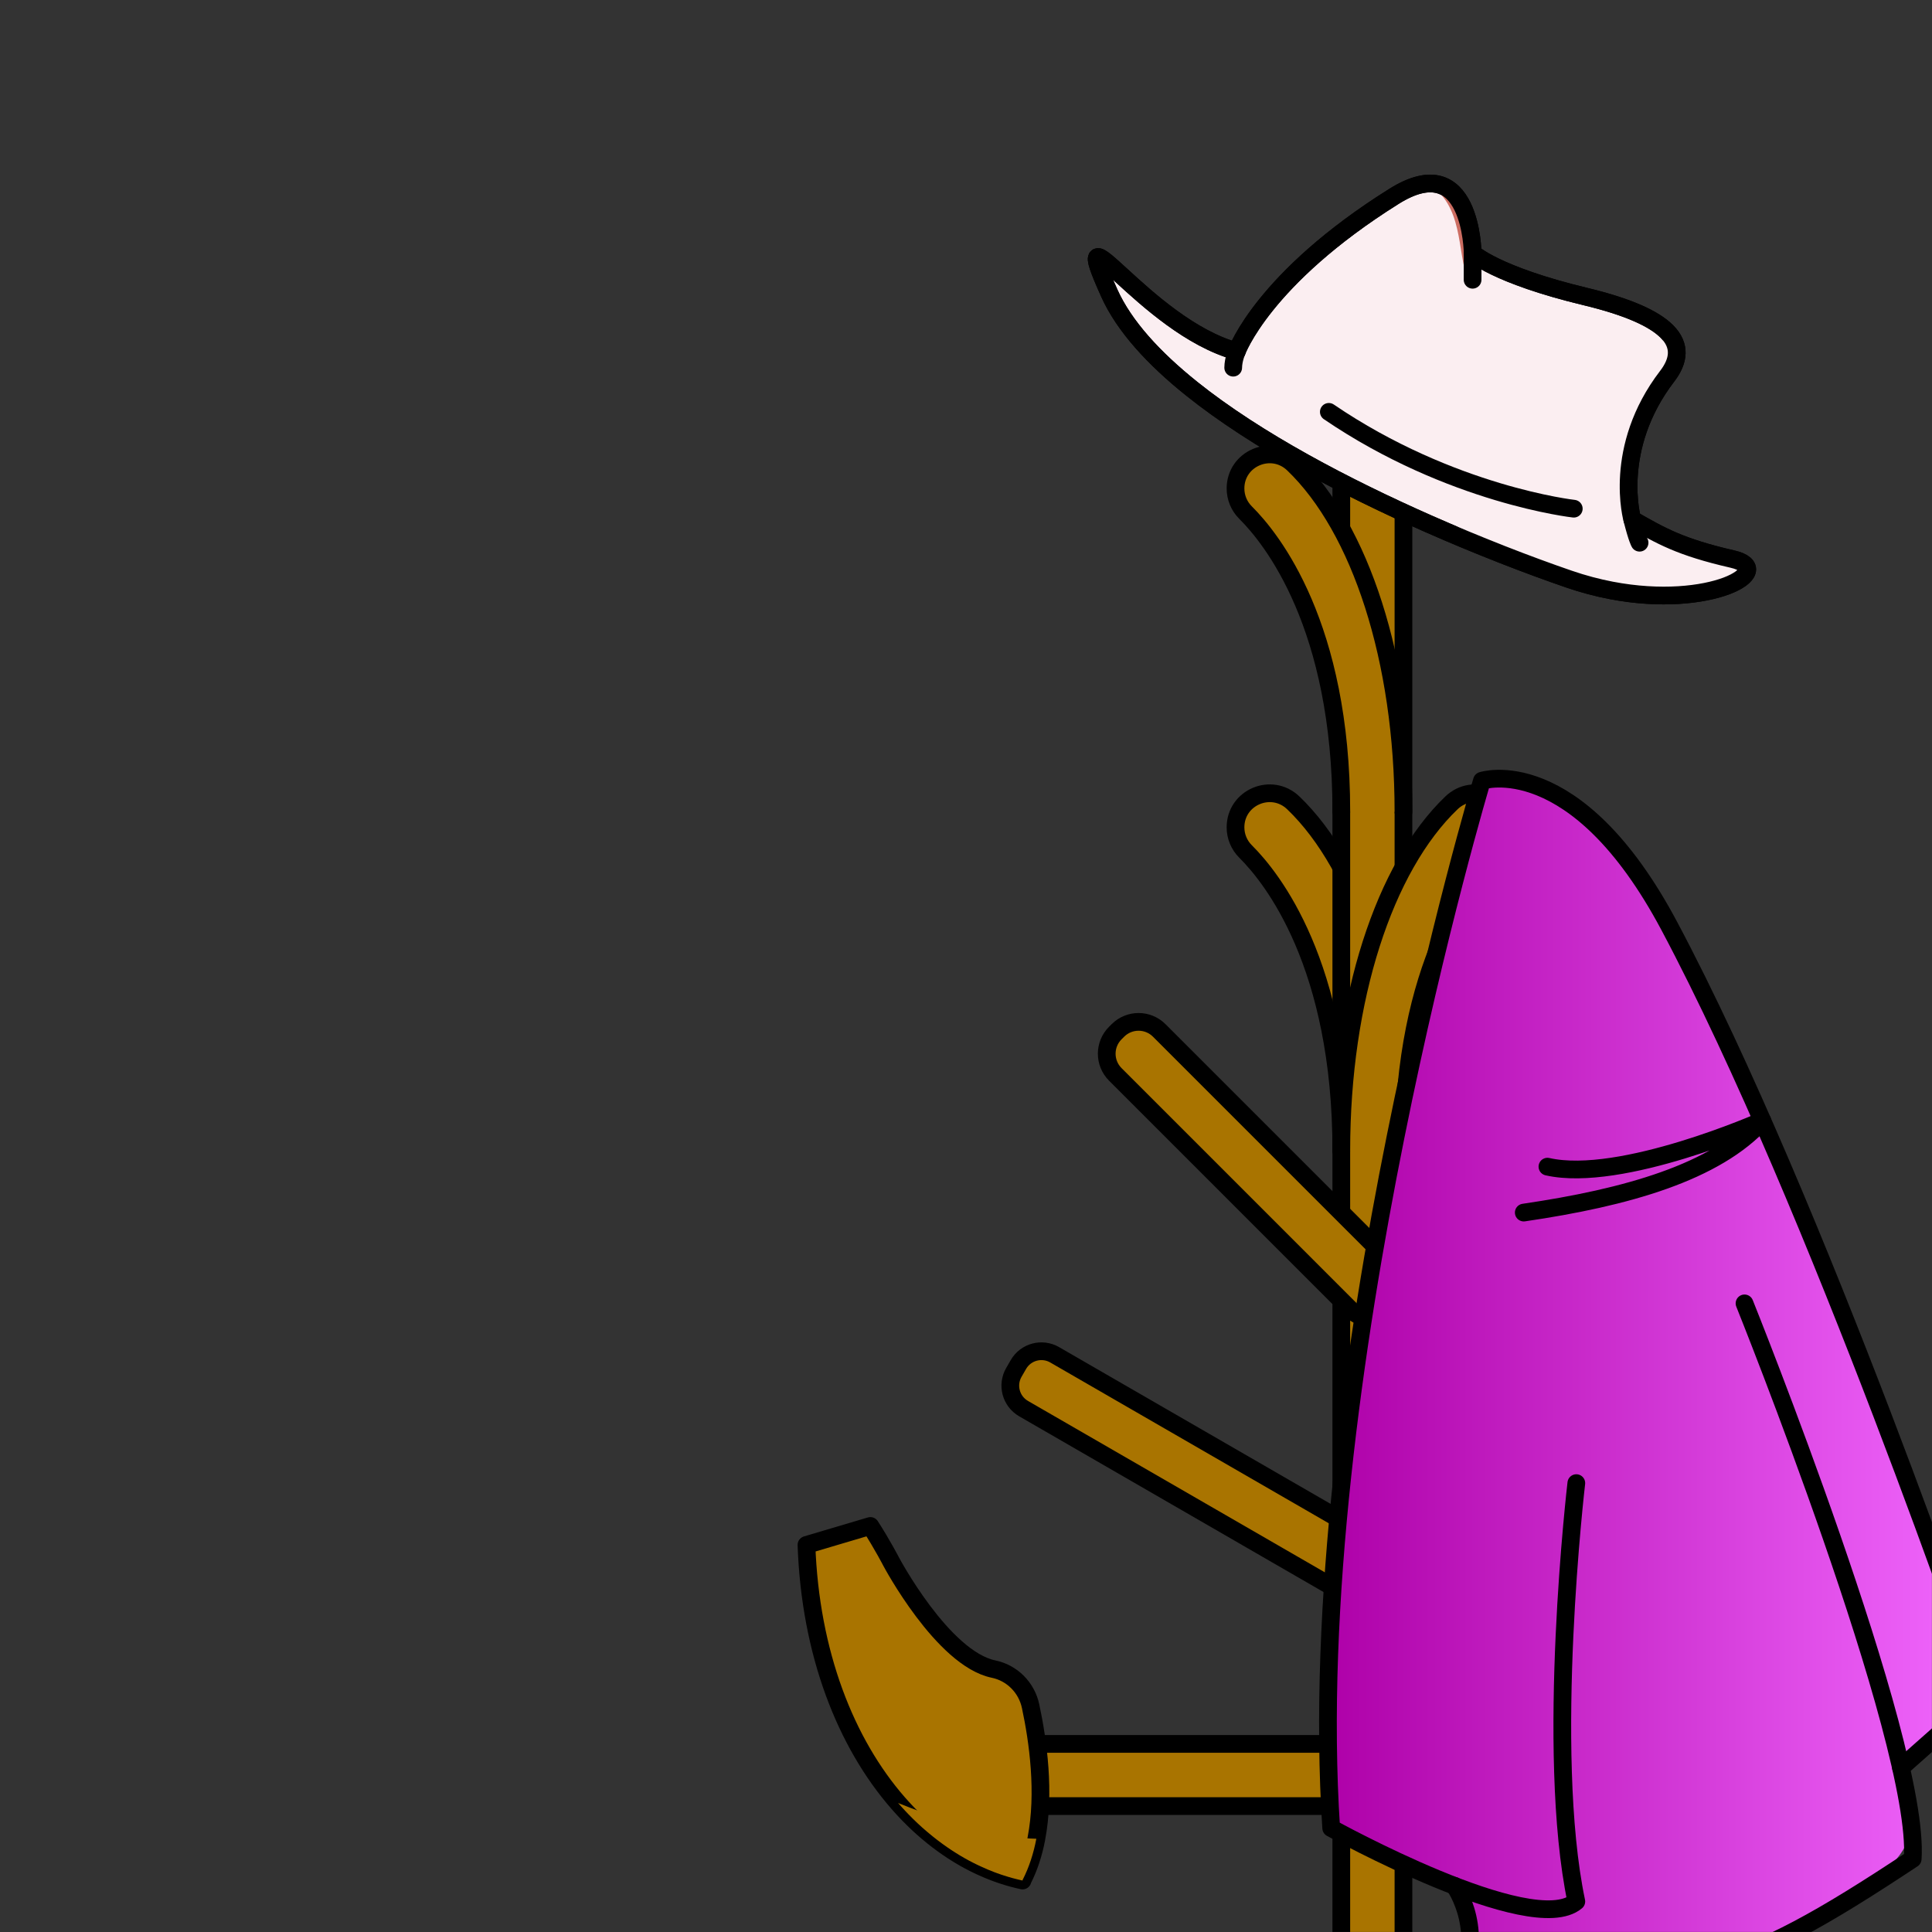 <svg width="2000" height="2000" viewBox="0 0 2000 2000" fill="none" xmlns="http://www.w3.org/2000/svg">
<rect x="0" y="0" width="2000" height="2000" fill="#333333" stroke="none"/>
<g clip-path="url(#clip0_655_2763)">
<mask id="mask0_655_2763" style="mask-type:luminance" maskUnits="userSpaceOnUse" x="0" y="0" width="2000" height="2000">
<path d="M2000 0H0V2000H2000V0Z" fill="white"/>
</mask>
<g mask="url(#mask0_655_2763)">
<path d="M1023.84 1805.3C1006.07 1805.3 991.67 1819.7 991.67 1837.47C991.67 1855.23 1006.07 1869.64 1023.84 1869.64H1420.68C1438.45 1869.64 1452.85 1855.23 1452.85 1837.47C1452.85 1819.7 1438.45 1805.3 1420.68 1805.3H1023.84Z" fill="#A97400" stroke="black" stroke-width="18.34" stroke-linecap="round" stroke-linejoin="round"/>
<path d="M1452.85 1191.14C1452.85 1033.8 1408.28 897.6 1338.8 831.12C1316.3 809.59 1279 825.33 1279 856.47C1279 865.88 1282.75 874.85 1289.43 881.48C1316.79 908.68 1388.53 998.38 1388.53 1191.13" fill="#A97400"/>
<path d="M1452.85 1191.14C1452.85 1033.8 1408.28 897.6 1338.8 831.12C1316.3 809.59 1279 825.33 1279 856.47C1279 865.88 1282.75 874.85 1289.43 881.48C1316.79 908.68 1388.53 998.38 1388.53 1191.13" stroke="black" stroke-width="18.34" stroke-linecap="round" stroke-linejoin="round"/>
<path d="M1054.25 1412.54L1049.56 1420.67C1041.97 1433.81 1046.47 1450.62 1059.62 1458.2L1406.94 1658.73C1420.08 1666.32 1436.89 1661.81 1444.47 1648.67L1449.16 1640.55C1456.75 1627.4 1452.25 1610.6 1439.11 1603.01L1091.79 1402.48C1078.64 1394.9 1061.84 1399.4 1054.25 1412.54Z" fill="#A97400" stroke="black" stroke-width="18.34" stroke-linecap="round" stroke-linejoin="round"/>
<path d="M1452.85 383.17C1452.85 365.403 1438.45 351 1420.68 351C1402.91 351 1388.51 365.403 1388.51 383.17V2465.65C1388.51 2483.42 1402.91 2497.82 1420.68 2497.82C1438.45 2497.82 1452.85 2483.42 1452.85 2465.65V383.17Z" fill="#A97400" stroke="black" stroke-width="18.34" stroke-linecap="round" stroke-linejoin="round"/>
<path d="M1157.25 1066.71L1154.55 1069.41C1142.73 1081.22 1142.73 1100.38 1154.55 1112.2L1397.89 1355.55C1409.71 1367.36 1428.87 1367.36 1440.69 1355.55L1443.39 1352.84C1455.21 1341.03 1455.21 1321.87 1443.39 1310.05L1200.04 1066.71C1188.23 1054.89 1169.07 1054.89 1157.25 1066.71Z" fill="#A97400" stroke="black" stroke-width="18.34" stroke-linecap="round" stroke-linejoin="round"/>
<path d="M1420.68 1805.3C1402.91 1805.3 1388.51 1819.7 1388.51 1837.47C1388.51 1855.23 1402.91 1869.64 1420.68 1869.64H1817.52C1835.29 1869.64 1849.69 1855.23 1849.69 1837.47C1849.69 1819.7 1835.29 1805.3 1817.52 1805.3H1420.68Z" fill="#A97400" stroke="black" stroke-width="18.34" stroke-linecap="round" stroke-linejoin="round"/>
<path d="M1148.38 303.527C1163.77 337.657 1194.39 370.947 1233.54 402.297V402.317C1301.26 456.557 1394.44 505.017 1478.4 542.067C1478.42 542.067 1478.42 542.097 1478.45 542.097C1504.6 553.627 1529.86 564.087 1553.18 573.227C1553.2 573.257 1553.25 573.257 1553.27 573.287C1579.97 583.777 1604.1 592.577 1624.11 599.457C1639.21 604.667 1653.89 608.487 1667.94 611.177C1771.25 631.007 1841.23 589.707 1793.39 578.747C1739.03 566.307 1719.17 554.587 1689.73 537.777C1689.73 537.777 1668.57 464.167 1725.87 389.447C1738.13 373.447 1740.06 357.737 1725.56 343.177C1712.46 330.007 1685.93 317.757 1641.46 307.047C1547.84 284.547 1524.47 261.937 1524.47 261.937C1524.47 261.937 1523.6 152.777 1443.04 203.277C1307.22 288.427 1280.33 363.747 1280.33 363.747C1184.97 337.647 1102.27 201.287 1148.39 303.517L1148.38 303.527Z" fill="#FBEEF1" stroke="black" stroke-width="18.34" stroke-linecap="round" stroke-linejoin="round"/>
<g style="mix-blend-mode:multiply">
<path d="M1519.69 290.158C1507.98 260.938 1515.68 211.148 1476.77 189.398C1476.77 189.398 1519.71 189.248 1525.64 249.978C1528.28 277.008 1520.97 293.348 1519.69 290.158Z" fill="#CC6D62"/>
</g>
<g style="mix-blend-mode:multiply">
<path d="M1422.89 455.45C1424.36 457.73 1472.22 531.41 1553.18 573.23C1553.2 573.26 1553.25 573.26 1553.27 573.29C1579.97 583.78 1604.1 592.58 1624.11 599.46C1639.21 604.67 1653.89 608.49 1667.94 611.18C1771.25 631.01 1841.23 589.71 1793.39 578.75C1739.03 566.31 1719.17 554.59 1689.73 537.78C1689.73 537.78 1668.57 464.17 1725.87 389.45C1738.13 373.45 1740.06 357.74 1725.56 343.18C1695.1 415.61 1643.48 452.15 1648.68 473.14C1655.96 502.59 1675.39 546.53 1600.66 523.81C1600.66 523.81 1451.24 485.87 1422.9 455.45H1422.89Z" fill="#FBEEF1"/>
</g>
<path d="M1148.38 303.527C1163.77 337.657 1194.39 370.947 1233.54 402.297V402.317C1301.26 456.557 1394.44 505.017 1478.4 542.067C1478.42 542.067 1478.42 542.097 1478.45 542.097C1504.6 553.627 1529.86 564.087 1553.18 573.227C1553.2 573.257 1553.25 573.257 1553.27 573.287C1579.97 583.777 1604.1 592.577 1624.11 599.457C1639.21 604.667 1653.89 608.487 1667.94 611.177C1771.25 631.007 1841.23 589.707 1793.39 578.747C1739.03 566.307 1719.17 554.587 1689.73 537.777C1689.73 537.777 1668.57 464.167 1725.87 389.447C1738.13 373.447 1740.06 357.737 1725.56 343.177C1712.46 330.007 1685.93 317.757 1641.46 307.047C1547.84 284.547 1524.47 261.937 1524.47 261.937C1524.47 261.937 1523.6 152.777 1443.04 203.277C1307.22 288.427 1280.33 363.747 1280.33 363.747C1184.97 337.647 1102.27 201.287 1148.39 303.517L1148.38 303.527Z" stroke="black" stroke-width="18.34" stroke-linecap="round" stroke-linejoin="round"/>
<path d="M1629.17 526.595C1629.17 526.595 1502.18 512.545 1375.6 426.355" stroke="black" stroke-width="18.34" stroke-linecap="round" stroke-linejoin="round"/>
<path d="M1524.47 261.938L1524.42 289.607" stroke="black" stroke-width="18.34" stroke-linecap="round" stroke-linejoin="round"/>
<path d="M1689.72 537.777C1694.91 558.247 1697.28 561.817 1697.28 561.817" stroke="black" stroke-width="18.34" stroke-linecap="round" stroke-linejoin="round"/>
<path d="M1280.32 363.75C1280.32 363.75 1276.72 372.02 1276.61 380.62" stroke="black" stroke-width="18.34" stroke-linecap="round" stroke-linejoin="round"/>
<path d="M1388.51 1191.14C1388.51 1033.8 1433.08 897.6 1502.56 831.12C1525.06 809.59 1562.36 825.33 1562.36 856.47C1562.36 865.88 1558.61 874.85 1551.93 881.48C1524.57 908.68 1452.83 998.38 1452.83 1191.13" fill="#A97400"/>
<path d="M1388.51 1191.14C1388.51 1033.8 1433.08 897.6 1502.56 831.12C1525.06 809.59 1562.36 825.33 1562.36 856.47C1562.36 865.88 1558.61 874.85 1551.93 881.48C1524.57 908.68 1452.83 998.38 1452.83 1191.13" stroke="black" stroke-width="18.34" stroke-linecap="round" stroke-linejoin="round"/>
<path d="M1452.85 840.347C1452.85 683.007 1408.28 546.807 1338.8 480.327C1316.3 458.797 1279 474.537 1279 505.677C1279 515.087 1282.75 524.057 1289.43 530.687C1316.79 557.887 1388.53 647.587 1388.53 840.337" fill="#A97400"/>
<path d="M1452.85 840.347C1452.85 683.007 1408.28 546.807 1338.8 480.327C1316.3 458.797 1279 474.537 1279 505.677C1279 515.087 1282.75 524.057 1289.43 530.687C1316.79 557.887 1388.53 647.587 1388.53 840.337" stroke="black" stroke-width="18.34" stroke-linecap="round" stroke-linejoin="round"/>
<path d="M1072.82 1903.47C1069.96 1918.47 1065.37 1932.89 1058.66 1945.99L1058.51 1946.72C1056.82 1946.35 1055.17 1945.99 1053.48 1945.55C1051.68 1945.11 1049.85 1944.63 1048.05 1944.16C1045.04 1943.32 1042.03 1942.44 1039.06 1941.45C1038.18 1941.19 1037.34 1940.9 1036.46 1940.61C1035.03 1940.13 1033.56 1939.62 1032.09 1939.07C1031.06 1938.7 1030.04 1938.34 1029.01 1937.93C1026.81 1937.09 1024.61 1936.24 1022.44 1935.29C1019.95 1934.26 1017.45 1933.16 1014.96 1931.99C1013.53 1931.37 1012.13 1930.67 1010.74 1929.97C1009.68 1929.46 1008.65 1928.94 1007.62 1928.43C1001.53 1925.35 995.51 1921.94 989.64 1918.23C988.43 1917.46 987.22 1916.69 986.01 1915.92C979.04 1911.37 972.22 1906.42 965.57 1901.06C963.55 1899.48 961.61 1897.83 959.63 1896.14C952.95 1890.49 946.5 1884.4 940.22 1877.91C939.23 1876.88 938.24 1875.86 937.25 1874.79C936.22 1873.69 935.2 1872.59 934.17 1871.45C932.67 1869.84 931.16 1868.15 929.69 1866.46C875.65 1804.53 838.78 1711.82 834.85 1599.3L901 1579.67C913.44 1598.97 922.61 1616.76 922.61 1616.76C922.61 1616.76 975.9 1716.95 1028.54 1727.83C1047.79 1731.81 1062.75 1746.95 1066.86 1766.18C1074.58 1802.25 1082.04 1855.86 1072.81 1903.48L1072.82 1903.47Z" fill="#A97400" stroke="black" stroke-width="18.34" stroke-linecap="round" stroke-linejoin="round"/>
<g style="mix-blend-mode:multiply">
<path d="M1072.82 1903.47C1069.96 1918.47 1065.37 1932.89 1058.66 1945.99L1058.51 1946.72C1056.82 1946.35 1055.17 1945.99 1053.48 1945.55C1051.68 1945.11 1049.85 1944.63 1048.05 1944.16C1045.04 1943.32 1042.03 1942.44 1039.06 1941.45C1038.18 1941.19 1037.34 1940.9 1036.46 1940.61C1035.03 1940.13 1033.56 1939.62 1032.09 1939.07C1031.06 1938.7 1030.04 1938.34 1029.01 1937.93C1026.81 1937.09 1024.61 1936.24 1022.44 1935.29C1019.95 1934.26 1017.45 1933.16 1014.96 1931.99C1013.53 1931.37 1012.13 1930.67 1010.74 1929.97C1009.68 1929.46 1008.65 1928.94 1007.62 1928.43C1001.53 1925.35 995.509 1921.94 989.639 1918.23C988.429 1917.46 987.219 1916.69 986.009 1915.92C979.039 1911.37 972.219 1906.42 965.569 1901.06C963.549 1899.48 961.609 1897.83 959.629 1896.14C952.949 1890.49 946.499 1884.4 940.219 1877.91C939.229 1876.88 938.239 1875.86 937.249 1874.79C936.219 1873.69 935.199 1872.59 934.169 1871.45C932.669 1869.84 931.159 1868.15 929.689 1866.46C992.129 1891.44 1037.26 1902.67 1072.81 1903.48L1072.82 1903.47Z" fill="#A97400"/>
</g>
<path d="M1461.34 1097.43C1425.67 1277.42 1409.04 1275.47 1375.73 1722.04C1376.66 1868.13 1354.56 1899.42 1407.54 1907.92C1462.1 1920.93 1523.36 1960.18 1521.13 1995.89C1518.91 2031.59 1499.09 2062.03 1521.19 2061.28C1543.29 2060.53 1780.02 2088.03 1935.22 1953.44C1980.2 1910.56 1984.47 1901.82 1971.46 1846.6C1971.46 1846.6 1965.42 1832.05 2009.59 1792.92C2053.76 1753.79 2069.97 1762.28 2024.29 1669.73C1980.53 1549.61 1801.25 1060.84 1727.99 958.508C1654.73 856.168 1636.22 841.408 1589.31 813.008C1542.4 784.608 1523.68 811.238 1516.5 870.718C1501.45 927.968 1461.32 1097.43 1461.32 1097.43H1461.34Z" fill="url(#paint0_linear_655_2763)"/>
<path d="M1967.88 1829.88L2053.78 1753.79C2053.78 1753.79 1880.8 1245.58 1728 958.499C1631.04 776.329 1534.08 808.209 1534.08 808.209C1534.08 808.209 1347.62 1430.3 1378.05 1892.43C1378.05 1892.43 1585.55 2007.29 1631.8 1968.4C1599.15 1812.8 1631.8 1535.32 1631.8 1535.32" stroke="black" stroke-width="18.34" stroke-linecap="round" stroke-linejoin="round"/>
<path d="M1805.92 1349.25C1805.92 1349.25 1988.2 1802.43 1980.03 1924.31C1792.31 2048.79 1748.79 2053.97 1506.66 2061.75C1541.34 2001.9 1505.7 1952.23 1505.7 1952.23" stroke="black" stroke-width="18.34" stroke-linecap="round" stroke-linejoin="round"/>
<path d="M1577.4 1255.25C1683.5 1239.69 1776 1213.76 1824.41 1160.19C1824.41 1160.19 1678.06 1225.02 1601.89 1207.72" stroke="black" stroke-width="18.34" stroke-linecap="round" stroke-linejoin="round"/>
</g>
</g>
<defs>
<linearGradient id="paint0_linear_655_2763" x1="1371.94" y1="1432.36" x2="2051.63" y2="1432.36" gradientUnits="userSpaceOnUse">
<stop stop-color="#AE00A8"/>
<stop offset="1" stop-color="#F269FF"/>
</linearGradient>
<clipPath id="clip0_655_2763">
<rect width="2000" height="2000" fill="white"/>
</clipPath>
</defs>
</svg>
